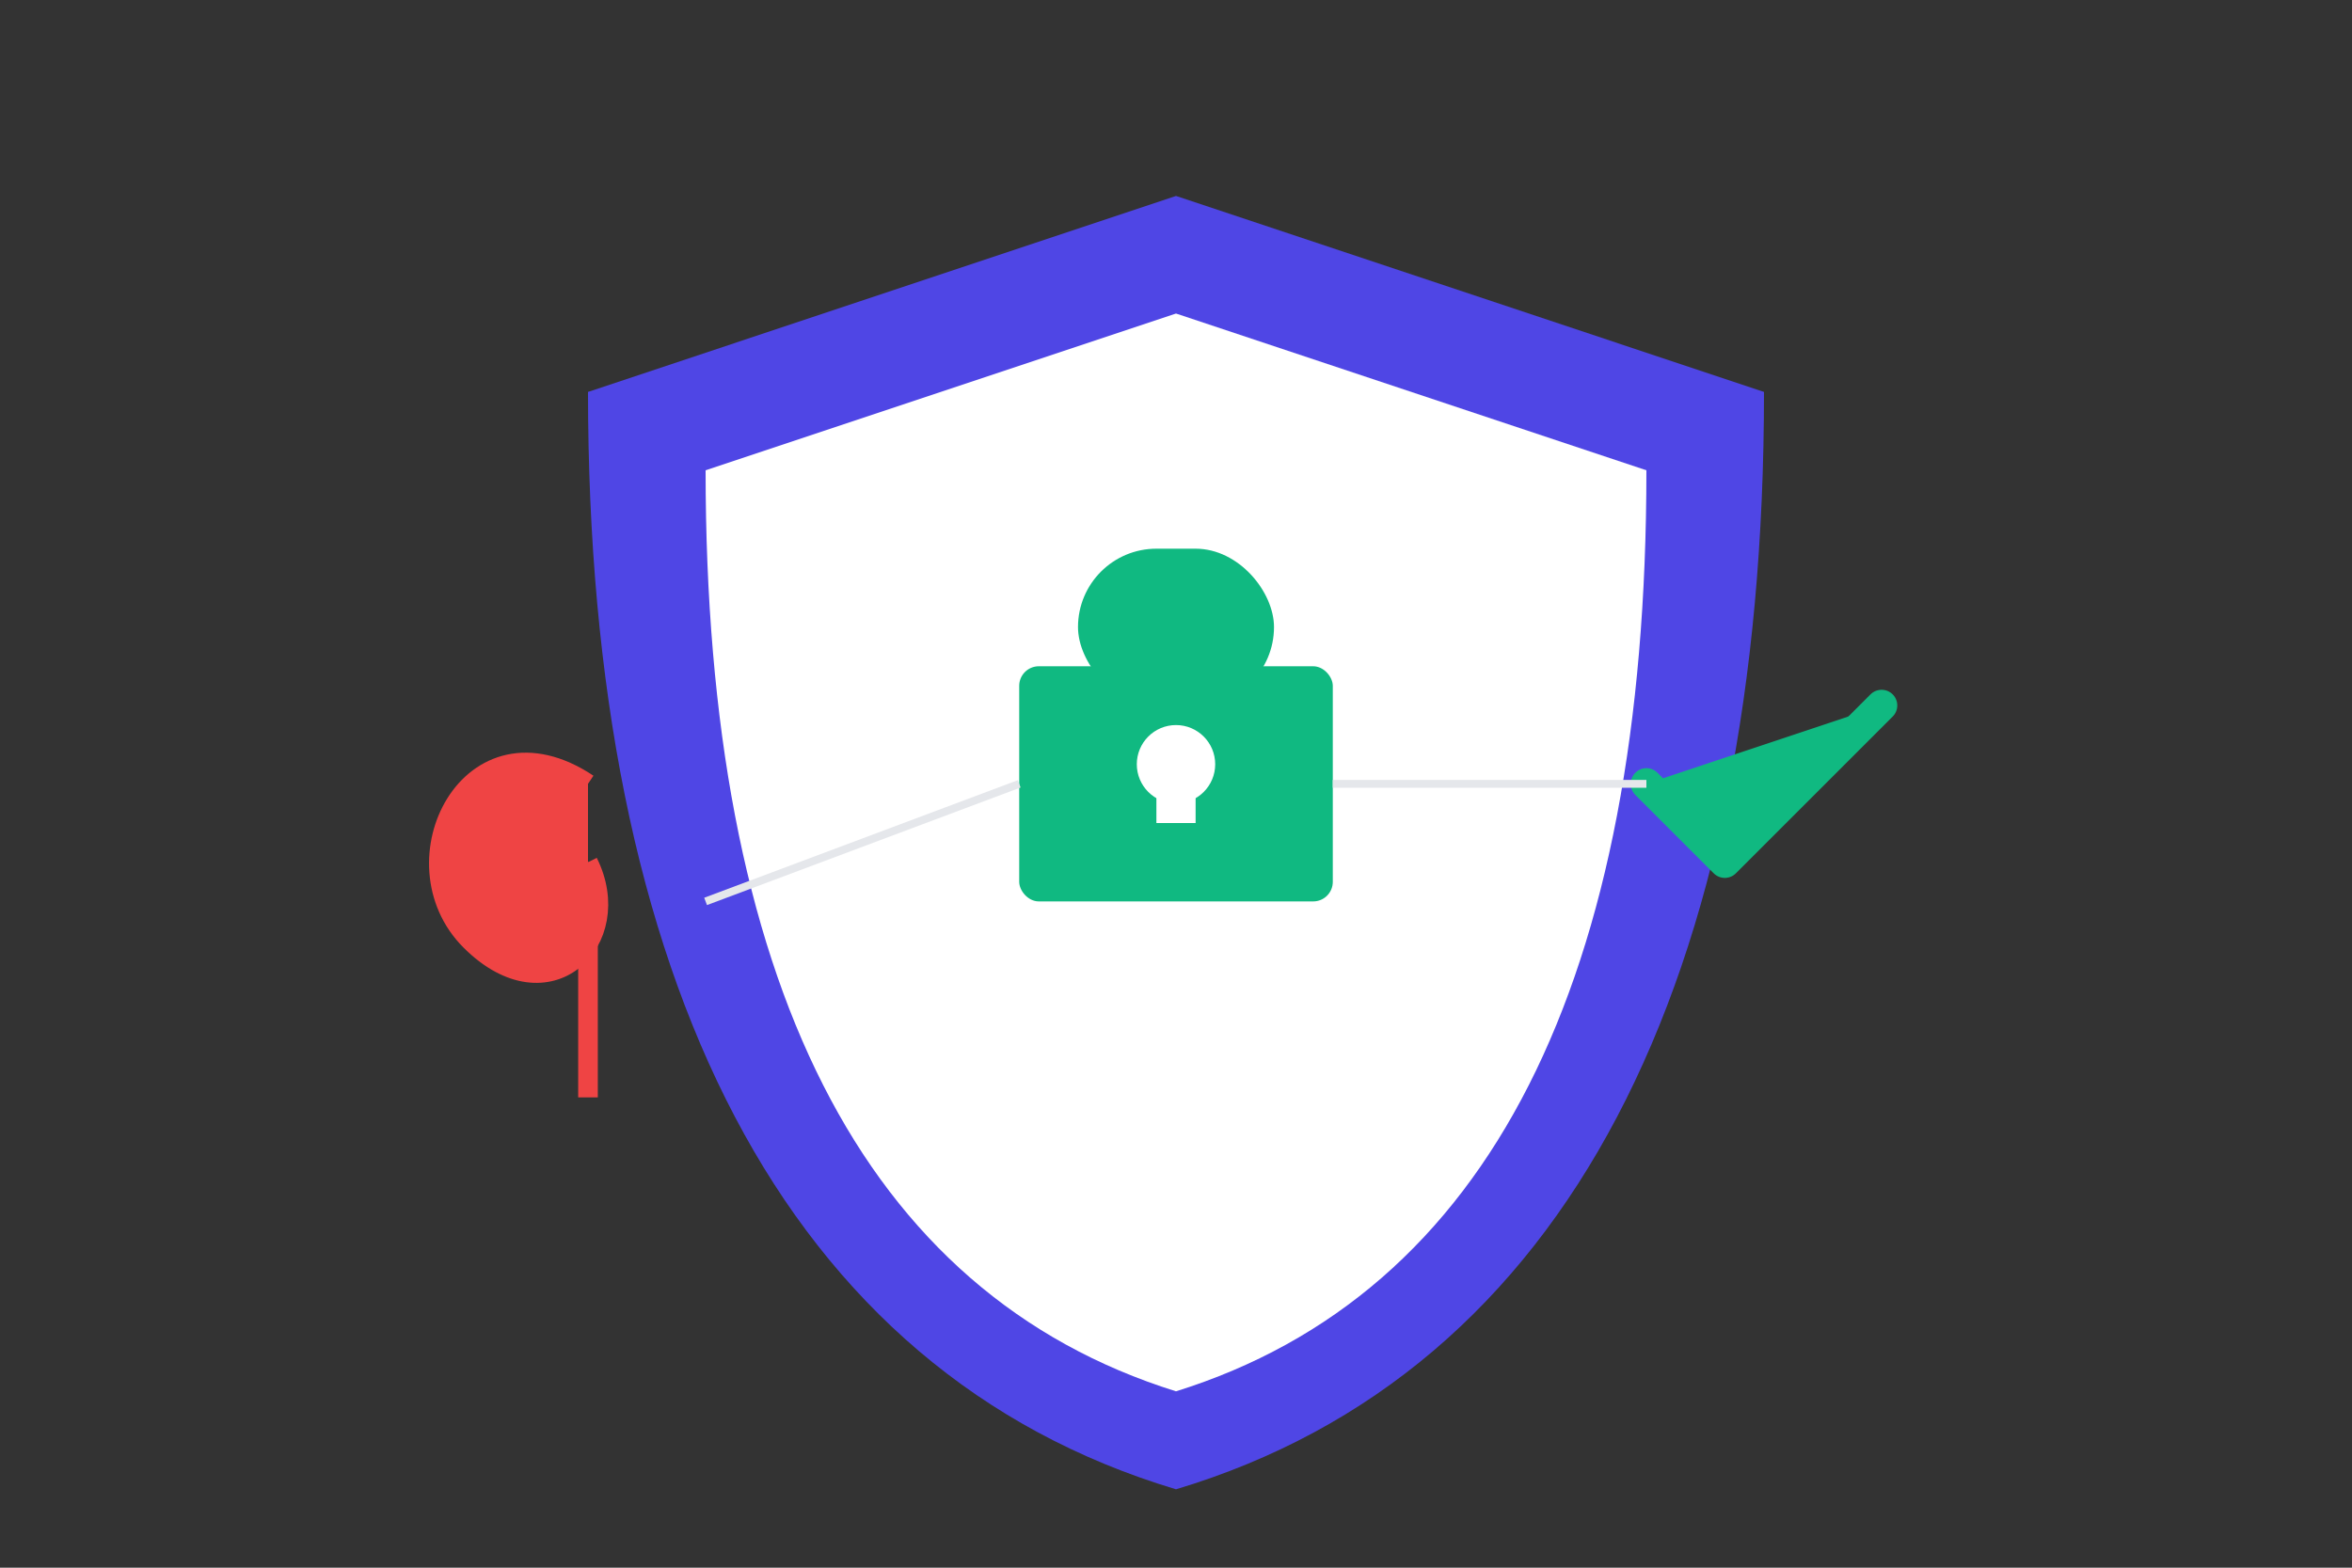 <svg xmlns="http://www.w3.org/2000/svg" width="600" height="400" viewBox="0 0 600 400">
  <rect x="0" y="0" width="600" height="400" fill="#333333" stroke="none"/>
  <style>
    .shield { fill: #4f46e5; }
    .shield-inner { fill: #ffffff; }
    .lock { fill: #10b981; }
    .phishing { fill: #ef4444; }
    .check { fill: #10b981; }
    .line { stroke: #e5e7eb; stroke-width: 2; }
  </style>
  
  <!-- Background Shield -->
  <path class="shield" d="M300,50 L450,100 C450,250 400,350 300,380 C200,350 150,250 150,100 L300,50 Z" />
  <path class="shield-inner" d="M300,80 L420,120 C420,250 380,330 300,355 C220,330 180,250 180,120 L300,80 Z" />
  
  <!-- Lock Icon -->
  <rect class="lock" x="260" y="170" width="80" height="60" rx="5" />
  <rect class="lock" x="275" y="140" width="50" height="40" rx="20" />
  <circle class="shield-inner" cx="300" cy="195" r="10" />
  <rect class="shield-inner" x="295" y="195" width="10" height="15" />
  
  <!-- Phishing Hook -->
  <path class="phishing" d="M150,200 C120,180 100,220 120,240 C140,260 160,240 150,220" fill="none" stroke="#ef4444" stroke-width="5" />
  <path class="phishing" d="M150,220 L150,280" fill="none" stroke="#ef4444" stroke-width="5" />
  
  <!-- X Mark -->
  <line class="phishing" x1="120" y1="200" x2="180" y2="260" stroke-width="8" />
  <line class="phishing" x1="180" y1="200" x2="120" y2="260" stroke-width="8" />
  
  <!-- Check Mark -->
  <path class="check" d="M420,200 L440,220 L480,180" fill="none" stroke="#10b981" stroke-width="8" stroke-linecap="round" stroke-linejoin="round" />
  
  <!-- Connection Lines -->
  <line class="line" x1="180" y1="230" x2="260" y2="200" />
  <line class="line" x1="340" y1="200" x2="420" y2="200" />
</svg>

